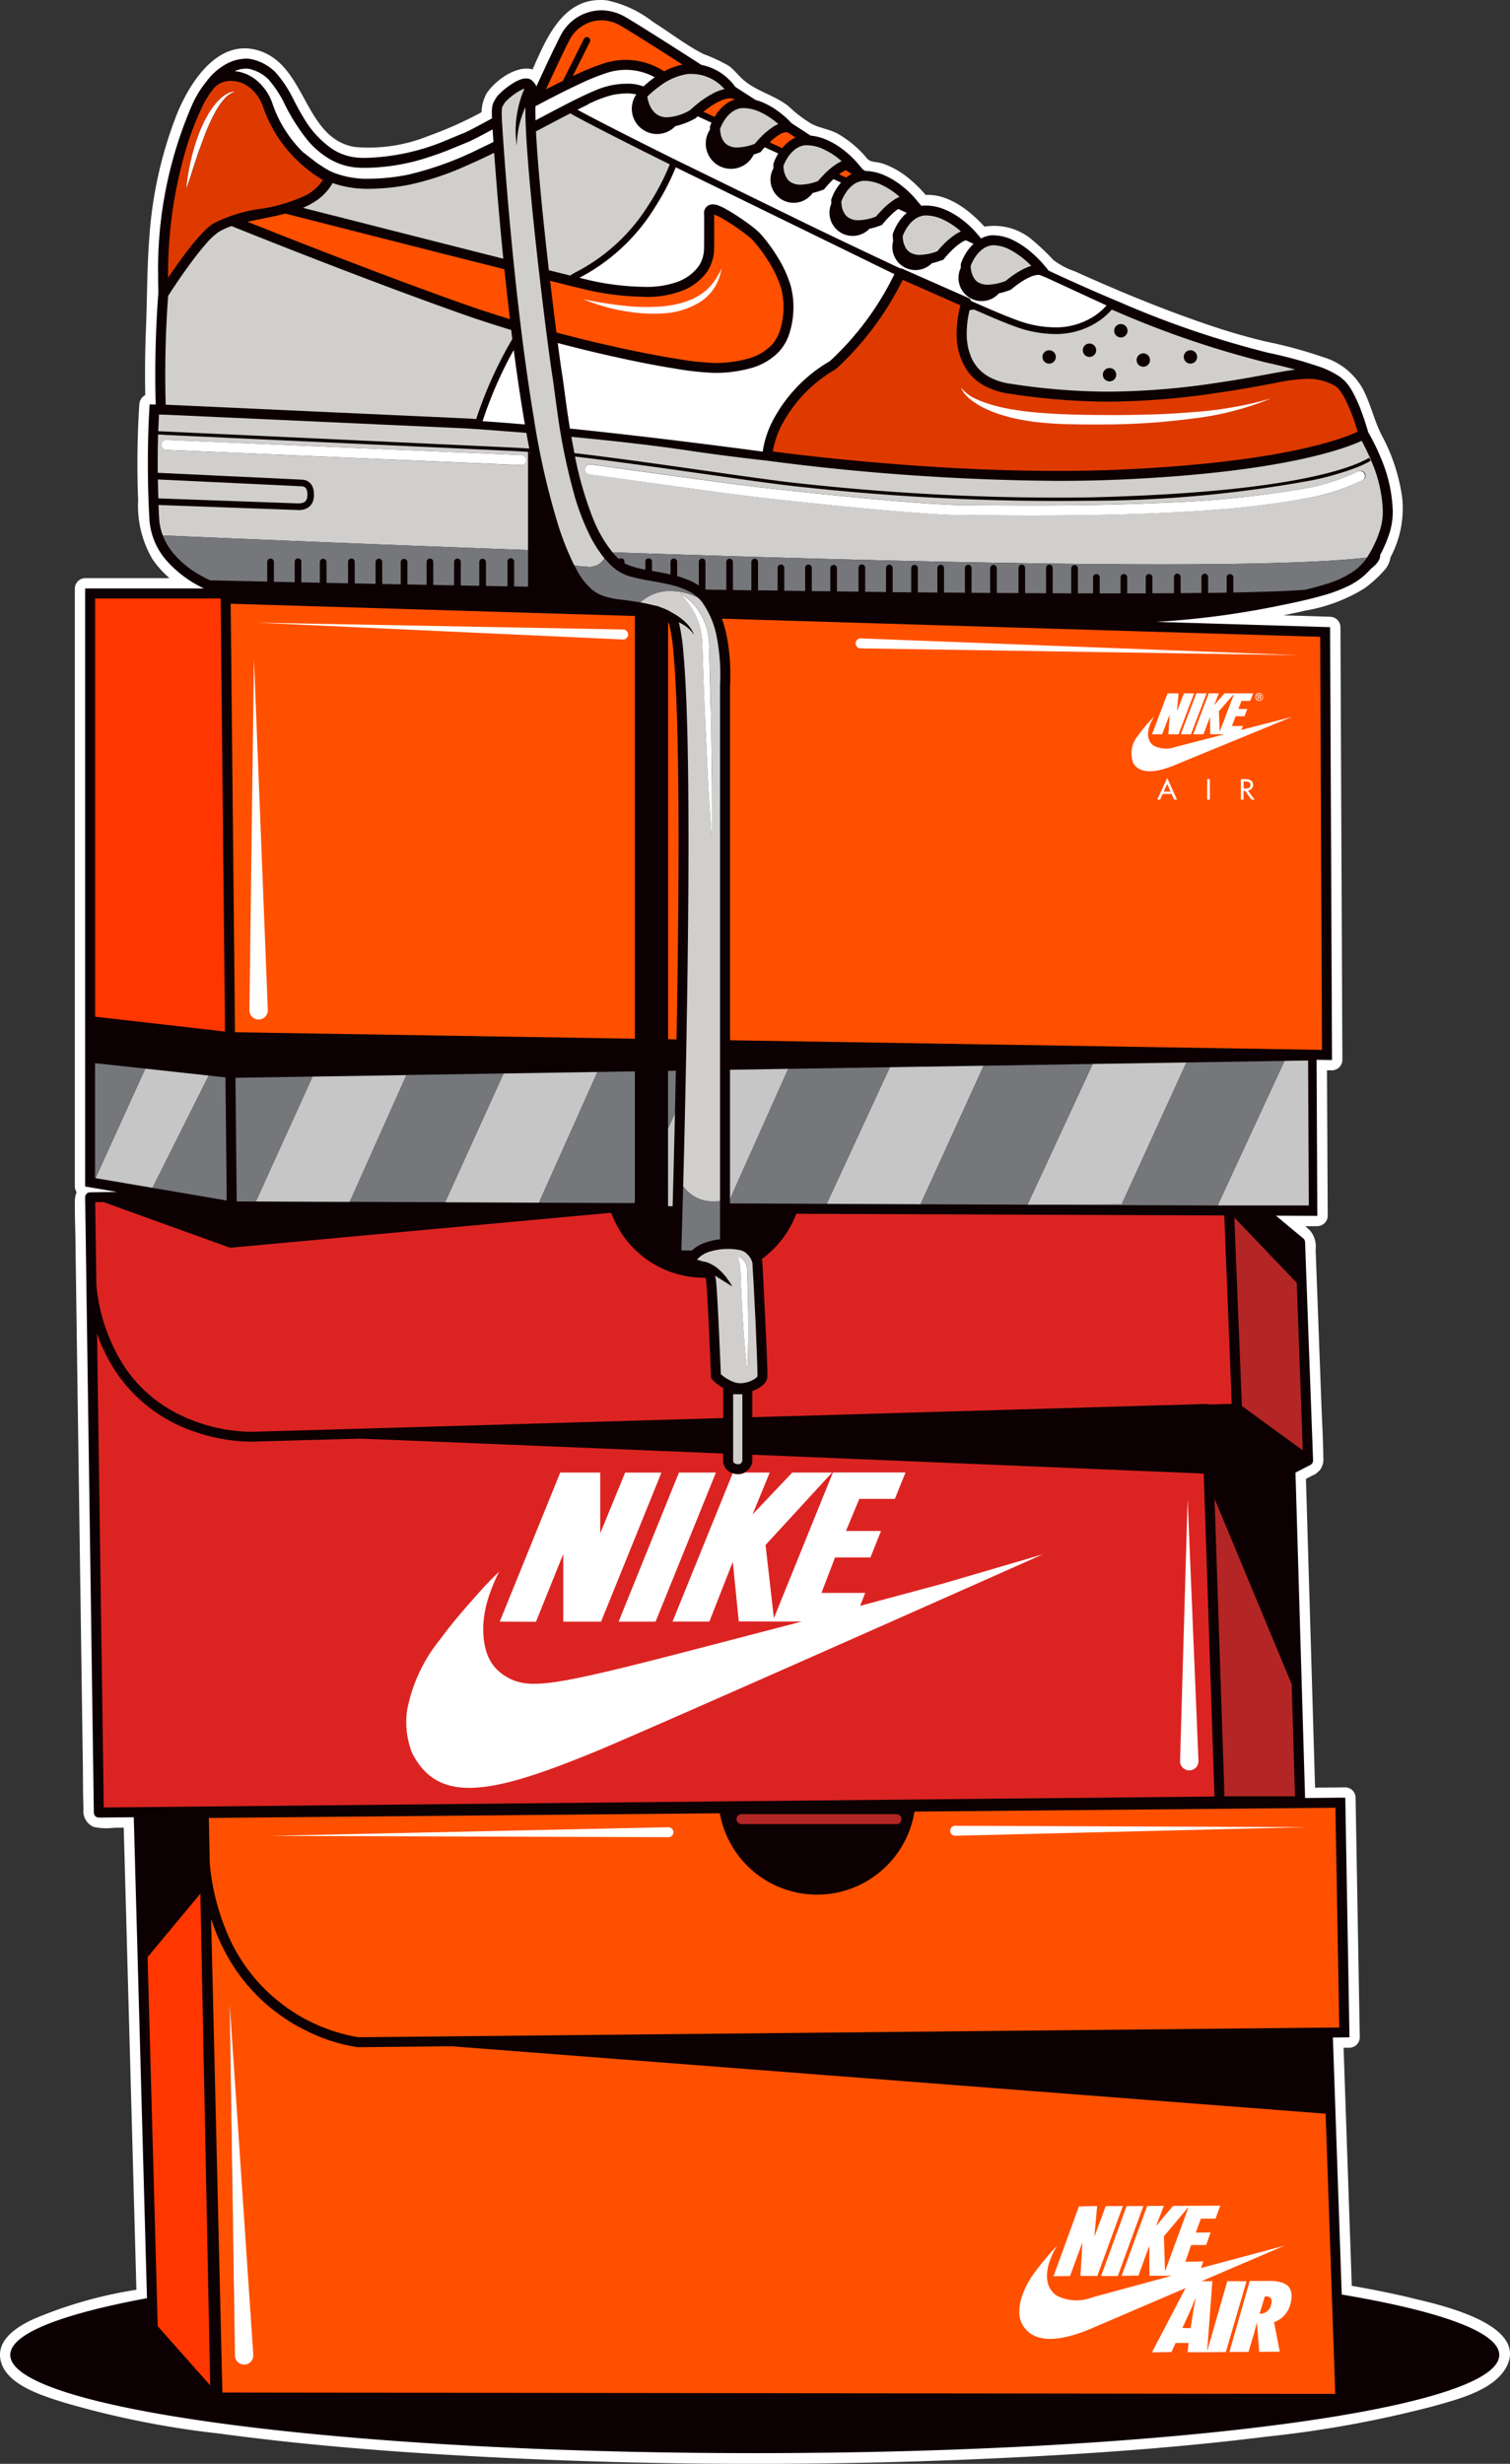 <svg id="그룹_11075" data-name="그룹 11075" xmlns="http://www.w3.org/2000/svg" xmlns:xlink="http://www.w3.org/1999/xlink" width="100.082" height="163.203" viewBox="0 0 100.082 163.203">
  <rect x="0" y="0" width="100.082" height="163.203" fill="#333333" stroke="none"/>
  <defs>
    <clipPath id="clip-path">
      <rect id="사각형_5663" data-name="사각형 5663" width="100.082" height="163.203" fill="none"/>
    </clipPath>
  </defs>
  <g id="그룹_11074" data-name="그룹 11074" clip-path="url(#clip-path)">
    <path id="패스_19396" data-name="패스 19396" d="M87.179,97.641c-.272.234.043,0,0,0" fill="#fff"/>
    <path id="패스_19397" data-name="패스 19397" d="M93.564,152.22c-1.313-.318-2.639-.576-3.969-.809q-.246-7.155-.493-14.311-.025-.729-.05-1.458l.389,0a.7.7,0,0,0,.685-.685l-.243-13.862-.036-2.016a.694.694,0,0,0-.685-.685l-2,.018-.537-18.194q-.033-1.129-.067-2.26l.553-.285a.235.235,0,0,1,.07-.028l.029-.024a1.639,1.639,0,0,0,.309-.29,1.251,1.251,0,0,0,.189-.826c-.017-1.269-.093-2.54-.139-3.809L87.2,82.771a1.647,1.647,0,0,0-.348-1.232c-.107-.11-.22-.215-.336-.319l.793,0A.7.7,0,0,0,88,80.538q-.024-4.823-.048-9.645l.335.006a.7.7,0,0,0,.685-.685q-.021-4.822-.043-9.646-.035-7.739-.068-15.478-.008-1.776-.016-3.551a.7.7,0,0,0-.685-.685l-3.1-.094c.5-.1,1-.207,1.492-.322a10.849,10.849,0,0,0,3.872-1.459A7.832,7.832,0,0,0,91.729,37.8a1.61,1.61,0,0,0,.43-.88,6.863,6.863,0,0,0,.774-3.984,12.2,12.2,0,0,0-1.352-4.1c-.506-.979-.732-2.1-1.268-3.1a4.44,4.44,0,0,0-2.584-2.07,30.273,30.273,0,0,0-3.866-1.05,42.965,42.965,0,0,1-4.258-1.264c-2.843-.982-5.626-2.139-8.365-3.379a5.009,5.009,0,0,1-1.424-.753,16.191,16.191,0,0,0-1.365-1.3,3.9,3.9,0,0,0-3.2-.907c-.988-1.077-2.393-2.18-3.9-2.1a8.521,8.521,0,0,0-1.371-1.3,5.45,5.45,0,0,0-1.432-.763c-.513-.176-.826-.06-1.089-.364a7.171,7.171,0,0,0-1.9-1.61c-.553-.309-1.177-.379-1.734-.652a8.41,8.41,0,0,1-1.536-1.165c-.918-.748-2.14-1-3.022-1.773-.334-.291-.593-.654-.964-.924a10.909,10.909,0,0,0-1.676-.783c-1.161-.59-2.245-1.439-3.35-2.132A7.428,7.428,0,0,0,40.215.022C37.4-.274,36.264,2.4,35.3,4.6c-1.02-.306-2.437.684-3.03,1.56a.71.71,0,0,0-.069.13,2.627,2.627,0,0,0-.283,1.141A24.385,24.385,0,0,1,28.412,9a10.511,10.511,0,0,1-4.906.734c-3.256-.543-3.2-5.113-6.071-6.28C14.629,2.311,12.658,5.3,11.749,7.5A27.221,27.221,0,0,0,9.9,15.72c-.161,2.015-.142,4.049-.226,6.068q-.09,2.188-.047,4.382a.743.743,0,0,0-.393.618,60.375,60.375,0,0,0-.078,6.353,7,7,0,0,0,.941,3.886,6.5,6.5,0,0,0,1.14,1.268H5.644a.7.7,0,0,0-.685.685V78.594a.727.727,0,0,0,.119.376,1.477,1.477,0,0,0-.116.582c-.01.808.023,1.62.035,2.428q.075,5.286.149,10.57l.345,24.364c.013.971.006,1.945.041,2.916a1.138,1.138,0,0,0,.673,1.183,3.961,3.961,0,0,0,1.348.058l.647-.007q.14,5.038.277,10.075L8.948,148.3l.093,3.372a28.569,28.569,0,0,0-6.874,1.966c-.991.467-2.328,1.289-2.151,2.572.239,1.727,2.793,2.472,4.156,2.911a60.136,60.136,0,0,0,10.361,2.076c5.105.692,10.245,1.12,15.386,1.423a345.352,345.352,0,0,0,38.125.116c5.316-.275,10.632-.675,15.915-1.335a74.058,74.058,0,0,0,11.013-2.007c1.562-.443,4.113-1.052,4.908-2.678,1.387-2.838-4.772-4.119-6.316-4.493" fill="#fff"/>
    <path id="패스_19398" data-name="패스 19398" d="M88.93,151.987l-.587-17.023,1.1-.011-.278-15.878-.328,0L86.5,119.1l-.636-21.556.991-.509,0,0h0l.016-.011a.36.36,0,0,0,.054-.04.241.241,0,0,0,.021-.024.367.367,0,0,0,.034-.044.3.3,0,0,0,.015-.031.286.286,0,0,0,.02-.048.246.246,0,0,0,.008-.037.284.284,0,0,0,.006-.031.134.134,0,0,0,0-.02l0-.017L86.5,82.275a.326.326,0,0,0-.119-.242l-1.813-1.506,2.744.011L87.262,70.2l1.023.017-.127-28.675-.319-.009-11.221-.34a56.633,56.633,0,0,0,7.891-1.018c1.269-.253,2.3-.479,3.15-.724a10.164,10.164,0,0,0,1.651-.608,4.645,4.645,0,0,0,1.56-1.178l.006,0c.652-.5.6-.854.6-.854l-.024,0h0a9.645,9.645,0,0,0,.587-1.329,4.761,4.761,0,0,0,.272-1.647,9.688,9.688,0,0,0-.825-3.584,13.585,13.585,0,0,0-.8-1.616c-.049-.174-.238-.836-.518-1.554a8.832,8.832,0,0,0-.576-1.227,3.529,3.529,0,0,0-.357-.509,1.812,1.812,0,0,0-.274-.26,1.874,1.874,0,0,0-.16-.131,5.973,5.973,0,0,0-1.525-.721,28.29,28.29,0,0,0-3.236-.87,63.011,63.011,0,0,1-9.767-3.324c-1.5-.626-2.812-1.211-3.748-1.638-.427-.195-.77-.355-1.023-.474l-.16-.2A7.881,7.881,0,0,0,68.3,16.667a5.66,5.66,0,0,0-1.1-.733,3.084,3.084,0,0,0-1.351-.348c-.069,0-.139,0-.21.01h-.02a1.933,1.933,0,0,0-.593.2l-.363-.425a6.3,6.3,0,0,0-.96-.872,5.14,5.14,0,0,0-1.034-.6,3.3,3.3,0,0,0-1.292-.283c-.081,0-.162,0-.244.011h-.02c-.014,0-.027.007-.041.009l-.478-.56a6.361,6.361,0,0,0-.96-.872,5.188,5.188,0,0,0-1.034-.6,3.322,3.322,0,0,0-1.258-.281l-.153-.1-.429-.5a6.3,6.3,0,0,0-.96-.872,5.188,5.188,0,0,0-1.034-.6,3.407,3.407,0,0,0-1.034-.267l-1.25-.81a6.514,6.514,0,0,0-.882-.785,5.142,5.142,0,0,0-1.034-.6,3.823,3.823,0,0,0-.487-.167l-1.338-.863a3.732,3.732,0,0,0-.541-.6A3.547,3.547,0,0,0,46.492,4.3l-.408-.262c-1.249-.8-2.329-1.487-3.148-2-.41-.257-.754-.471-1.023-.635s-.461-.277-.579-.339A3.185,3.185,0,0,0,39.855.682a3.06,3.06,0,0,0-2.633,1.551c-.139.257-.333.649-.55,1.1-.377.783-.817,1.733-1.121,2.394-.007-.016-.01-.031-.018-.047a1.287,1.287,0,0,0-.251-.326.541.541,0,0,0-.207-.126.638.638,0,0,0-.21-.033,1.036,1.036,0,0,0-.312.053,2.515,2.515,0,0,0-.514.242,5.34,5.34,0,0,0-.712.518c-.1.089-.194.175-.271.256a1.219,1.219,0,0,0-.19.246c-.03.054-.058.1-.09.152a1.106,1.106,0,0,0-.135.328A2.307,2.307,0,0,0,32.6,7.5c0,.1,0,.215.008.344-.321.174-.618.335-.879.474-.24.128-.451.238-.623.324s-.31.15-.391.182c-.263.1-.611.255-1.037.427a14.691,14.691,0,0,1-5.424,1.207c-.134,0-.269,0-.4-.008a3.622,3.622,0,0,1-1.872-.609A6.482,6.482,0,0,1,20.1,7.761c-.231-.377-.423-.742-.584-1.054s-.288-.569-.408-.755a7.744,7.744,0,0,0-.82-1.133,3.192,3.192,0,0,0-1.371-.834,1.977,1.977,0,0,0-.63-.1,2.908,2.908,0,0,0-1.571.527,3.919,3.919,0,0,0-1.011.958,6.846,6.846,0,0,0-.972,1.578,27.307,27.307,0,0,0-2.254,11.324c0,.358.008.723.02,1.091-.165,2.1-.206,4.048-.207,5.469,0,.9.017,1.58.029,1.963l-.092,0-.314-.006L9.9,27.1c0,.005-.1,1.43-.1,3.578,0,1.073.024,2.328.1,3.676a4.592,4.592,0,0,0,1.071,2.7,7.619,7.619,0,0,0,2.549,1.924H5.644V78.594l2.111.359-1.785.024a.326.326,0,0,0-.232.1.33.33,0,0,0-.094.236L6.22,120.07a.333.333,0,0,0,.334.326l2.312-.023.875,31.858C4.034,153.292.68,154.589.68,155.989c0,3.593,22.092,6.506,49.345,6.506s49.345-2.913,49.345-6.506c0-1.509-3.9-2.9-10.44-4" fill="#0d0002"/>
    <path id="패스_19399" data-name="패스 19399" d="M29.937,135.544l-6.2.062-.019,0a11.264,11.264,0,0,1-3.362-1.066,12.034,12.034,0,0,1-5.574-5.508,14.021,14.021,0,0,1-.789-1.93l.747,31.377,73.76.092-.639-18.56ZM16.22,156.614a.609.609,0,0,1-.649-.568l0-.032-.347-23.3" fill="#ff5000"/>
    <path id="패스_19400" data-name="패스 19400" d="M18.686,132.747a11.513,11.513,0,0,0,5.08,2.2l65-.646-.255-14.557-27.9.255a6.543,6.543,0,0,1-6.347,5.5H54.15a6.543,6.543,0,0,1-6.439-5.388l-33.87.309.059,2.967a15.23,15.23,0,0,0,1.424,5.253,11.37,11.37,0,0,0,3.362,4.1" fill="#ff5000"/>
    <path id="패스_19401" data-name="패스 19401" d="M52.291,9.369a2.08,2.08,0,0,1,.44-.256l-.493-.32-.049-.019a.236.236,0,0,0-.091-.016.932.932,0,0,0-.437.158,3.358,3.358,0,0,0-.542.415l-.1.1.827.382a2.593,2.593,0,0,1,.447-.44" fill="#ff5000"/>
    <path id="패스_19402" data-name="패스 19402" d="M38.7,2.578a.22.22,0,1,1,.394.2L37.96,5.045a16.321,16.321,0,0,1,2.164-.878,4.8,4.8,0,0,1,1.353-.2,4.7,4.7,0,0,1,2.239.577c.114.062.215.123.307.183a4.217,4.217,0,0,1,1.216-.448c-1.642-1.05-2.945-1.875-3.67-2.317-.264-.16-.455-.272-.541-.317a2.512,2.512,0,0,0-1.173-.3,2.4,2.4,0,0,0-2.052,1.2c-.193.355-.529,1.05-.868,1.769-.267.566-.536,1.148-.748,1.608.38-.2.757-.387,1.125-.568Z" fill="#ff5000"/>
    <path id="패스_19403" data-name="패스 19403" d="M56.125,11.725a2.062,2.062,0,0,1,.325-.2l-.381-.248a1.426,1.426,0,0,0-.208.1,2.5,2.5,0,0,0-.248.17l.466.215c.016-.013.029-.027.046-.04" fill="#ff5000"/>
    <path id="패스_19404" data-name="패스 19404" d="M48.091,6.905a2.067,2.067,0,0,1,.612-.32l-.145-.045a.618.618,0,0,0-.181-.025,1.655,1.655,0,0,0-.652.175A4.713,4.713,0,0,0,47,7.115c-.138.1-.265.2-.379.286l.746.344a2.86,2.86,0,0,1,.722-.84" fill="#ff5000"/>
    <path id="패스_19405" data-name="패스 19405" d="M20.38,16.259c2.889,1.127,6.661,2.567,10.189,3.821,1.061.377,2.145.731,3.229,1.062-.134-1.125-.257-2.235-.367-3.305-1.439-.363-3.012-.761-4.569-1.156-4.674-1.186-9.163-2.332-9.163-2.332h0l-.78-.2c-.841.22-1.716.36-2.516.541l.447.178c.862.345,2.086.83,3.531,1.393" fill="#ff5000"/>
    <path id="패스_19406" data-name="패스 19406" d="M42.7,19.658a17.92,17.92,0,0,1-3.556-.4c-.194-.042-.634-.148-1.269-.305L36.461,18.6c.14,1.192.278,2.312.4,3.27.007.052.013.1.02.154,3.091.825,5.967,1.425,8,1.747a18.469,18.469,0,0,0,2.48.272l.1,0a8.162,8.162,0,0,0,2.241-.321,3.4,3.4,0,0,0,1.439-.867,2.642,2.642,0,0,0,.584-1.068,4.98,4.98,0,0,0,.206-1.441,4.746,4.746,0,0,0-.164-1.267,7.4,7.4,0,0,0-.91-1.891,9.588,9.588,0,0,0-.957-1.27,3.931,3.931,0,0,0-.326-.29c-.146-.117-.321-.25-.509-.385-.376-.27-.8-.55-1.156-.751a3.424,3.424,0,0,0-.539-.265l-.038-.01v.008s.007.575.007,1.225c0,.326,0,.671-.007.974a2.837,2.837,0,0,1-.44,1.536,3.617,3.617,0,0,1-1.7,1.307,6.6,6.6,0,0,1-2.489.4" fill="#ff5000"/>
    <path id="패스_19407" data-name="패스 19407" d="M44.346,41.335a.261.261,0,0,0-.064-.106l0,0V68.84l.557.009c.077-4.209.135-8.824.135-13.075,0-5.171-.087-9.807-.332-12.489a11.97,11.97,0,0,0-.292-1.95" fill="#ff5000"/>
    <path id="패스_19408" data-name="패스 19408" d="M15.575,68.375l26.5.429v-28L15.29,39.992Z" fill="#ff5000"/>
    <path id="패스_19409" data-name="패스 19409" d="M48.384,68.906l39.236.636L87.5,42.181l-39.649-1.2a8.693,8.693,0,0,1,.328,1.216,13.378,13.378,0,0,1,.228,2.508c0,.425-.019.71-.023.772Z" fill="#ff5000"/>
    <path id="패스_19410" data-name="패스 19410" d="M49.779,97.1a1.014,1.014,0,0,1-1.439.387.848.848,0,0,1-.275-.271.886.886,0,0,1-.134-.465v-.47c-11.581-.481-22.251-.921-23.956-.98l-.219-.006-7.092.2h-.1a11.746,11.746,0,0,1-3.546-.619,10.19,10.19,0,0,1-5.239-3.863,11.137,11.137,0,0,1-1.346-2.685l.444,31.4L80.494,119l-.713-21.391c-1.941-.081-13.9-.582-26.281-1.1l-3.638-.151v.464l0,.026a1,1,0,0,1-.079.249" fill="#db2422"/>
    <path id="패스_19411" data-name="패스 19411" d="M11.542,93.526a11.167,11.167,0,0,0,5.023,1.315h.079l7.1-.2.632-.019,1.784-.052,6.369-.186,15.407-.451V91.939a2.709,2.709,0,0,1-.736-.576l-.07-.086-.005-.111s-.012-.309-.032-.793-.048-1.143-.08-1.842c-.063-1.4-.143-2.963-.2-3.594a1.2,1.2,0,0,0-.064-.3h-.091a6.548,6.548,0,0,1-6.143-4.292h-.135L15.248,82.65,6.859,79.626l-.549.007.078,5.509a12,12,0,0,0,1.935,5.5,9.255,9.255,0,0,0,3.219,2.881" fill="#db2422"/>
    <path id="패스_19412" data-name="패스 19412" d="M79.959,92.994h.02L80,93a.383.383,0,0,1,.069.014l.01,0,.028.013.177,0h0l1.352-.038L81.553,90.8l-.409-10.288L52.778,80.4a6.575,6.575,0,0,1-2.293,3,1.215,1.215,0,0,1,.044.2v.014s.188,3.53.282,5.779c.031.751.052,1.355.052,1.653,0,.041,0,.077,0,.108s0,.058-.006.091a.655.655,0,0,1-.089.254.958.958,0,0,1-.154.2,1.7,1.7,0,0,1-.419.3,2.376,2.376,0,0,1-.333.14v1.738l1.987-.058,28.11-.822" fill="#db2422"/>
    <path id="패스_19413" data-name="패스 19413" d="M89.83,28.092a12.6,12.6,0,0,0-.6-1.507,3.918,3.918,0,0,0-.5-.81.9.9,0,0,0-.244-.213,3.634,3.634,0,0,0-1.8-.474,12.713,12.713,0,0,0-2.19.286c-.944.174-2.149.409-3.777.644a50.268,50.268,0,0,1-7.266.588,43.681,43.681,0,0,1-6.562-.53,4.791,4.791,0,0,1-1.731-.574,3.333,3.333,0,0,1-1.083-1,4.265,4.265,0,0,1-.671-2.432,7.383,7.383,0,0,1,.25-1.846l-3.826-1.688a20.033,20.033,0,0,1-4.4,5.889l-.048.036a9.238,9.238,0,0,0-3.626,3.8,5.958,5.958,0,0,0-.533,1.643l.1.013c.274.037.677.089,1.192.151,1.03.126,2.507.292,4.29.459,3.568.334,8.365.667,13.278.667,1.419,0,2.849-.028,4.26-.091,10.682-.481,14.718-2.069,15.643-2.508-.039-.131-.092-.3-.158-.5" fill="#de3a00"/>
    <path id="패스_19414" data-name="패스 19414" d="M17.456,7.138a2.8,2.8,0,0,0-.944-1.367,2.011,2.011,0,0,0-1.2-.412,1.5,1.5,0,0,0-1.112.45,6.25,6.25,0,0,0-.87,1.425,18.863,18.863,0,0,0-1.015,2.684,29.319,29.319,0,0,0-1.174,8.354c0,.042,0,.086,0,.128.388-.575.92-1.337,1.463-2.024a11.761,11.761,0,0,1,1.026-1.159,3.184,3.184,0,0,1,.548-.435,9.912,9.912,0,0,1,3.079-.948,10.675,10.675,0,0,0,3.019-.9A3.027,3.027,0,0,0,21.4,11.926a8.893,8.893,0,0,1-1.368-.995,8.936,8.936,0,0,1-2.573-3.793m-2.61-.563a4.555,4.555,0,0,0-.521.739,11.476,11.476,0,0,0-.765,1.661c-.109.287-.224.572-.316.866s-.2.582-.3.877c-.2.586-.371,1.182-.591,1.771a13.636,13.636,0,0,1,.3-1.852,12.743,12.743,0,0,1,.544-1.8c.053-.148.117-.292.183-.436s.125-.29.2-.43l.231-.417c.076-.139.173-.268.261-.4a4.672,4.672,0,0,1,.3-.377,3.659,3.659,0,0,1,.346-.336,2.036,2.036,0,0,1,.4-.264.933.933,0,0,1,.463-.1,1.437,1.437,0,0,0-.738.5" fill="#de3a00"/>
    <path id="패스_19415" data-name="패스 19415" d="M85.611,111.556,80.5,99.275l.657,19.711H85.83Z" fill="#b32625"/>
    <path id="패스_19416" data-name="패스 19416" d="M59.4,120.168H49.129a.331.331,0,0,0,0,.661H59.4a.331.331,0,1,0,0-.661" fill="#b32625"/>
    <path id="패스_19417" data-name="패스 19417" d="M14.625,39.641H6.305V67.346l8.608.983Z" fill="#ff3600"/>
    <path id="패스_19418" data-name="패스 19418" d="M9.782,129.637l.671,24.449,3.478,3.921-.651-32.575Z" fill="#ff3600"/>
    <path id="패스_19419" data-name="패스 19419" d="M35.093,29.936l.061.169c-.011-.056-.022-.11-.033-.167l-.028,0" fill="#d0cfcd"/>
    <path id="패스_19420" data-name="패스 19420" d="M10.9,28.8l-.422-.02c-.015.532-.026,1.171-.026,1.9,0,.206,0,.42,0,.638l9.569.455a.837.837,0,0,1,.384.11.771.771,0,0,1,.331.411,1.318,1.318,0,0,1,.071.455c0,.056,0,.115-.007.177a.989.989,0,0,1-.143.453.819.819,0,0,1-.286.272,1.124,1.124,0,0,1-.555.136.928.928,0,0,1-.118-.006l-9.193-.33q.018.427.042.869a3.835,3.835,0,0,0,.242,1.148c1.377.06,12.6.547,24.208.966v-6.5c-.311-.024-.6-.042-.868-.055-5.289-.248-19.709-.911-23.232-1.072m23.973,1.69a.331.331,0,0,1-.344.316L11.018,29.8a.331.331,0,0,1,.028-.661l23.516,1.01a.33.33,0,0,1,.316.344" fill="#d0cfcd"/>
    <path id="패스_19421" data-name="패스 19421" d="M90.911,30.592A13.7,13.7,0,0,0,90.25,29.2c-1.074.5-5.21,2.079-15.875,2.561-1.423.064-2.862.092-4.29.092a155.091,155.091,0,0,1-19.272-1.341h0c-1.777-.2-3.463-.413-5.013-.644-2.416-.36-5.121-.669-7.929-.933.062.352.13.713.2,1.077,1.811.212,3.859.489,5.871.771,3.722.521,7.316,1.06,9.007,1.23a157.122,157.122,0,0,0,17.062.949q1.02,0,2.087-.014c13.172-.3,17.208-1.9,18.323-2.451.161-.08.26-.138.327-.172l.1.2c-.058.03-.165.092-.33.174s-.391.186-.694.3a19.059,19.059,0,0,1-2.89.819,82.331,82.331,0,0,1-14.832,1.352h0q-1.069.015-2.091.014a157.409,157.409,0,0,1-17.085-.95c-1.7-.171-5.293-.71-9.014-1.231-1.985-.278-4.006-.551-5.8-.761a23.4,23.4,0,0,0,1.211,4.15A8.521,8.521,0,0,0,40.6,36.587c12.5.426,26.181.795,36.415.795,6.058,0,10.908-.129,13.588-.452a7.353,7.353,0,0,0,.816-1.678,4.1,4.1,0,0,0,.232-1.419,8.963,8.963,0,0,0-.738-3.241m-.6,1.22a14.307,14.307,0,0,1-4.1,1.256,56.4,56.4,0,0,1-5.739.695c-4.134.317-8.641.377-12.022.377-2.043,0-3.676-.022-4.56-.023-.792,0-1.956-.067-3.293-.168s-2.842-.237-4.3-.38c-2.925-.285-5.675-.594-6.54-.7s-3.535-.468-5.989-.807-4.692-.653-4.692-.653a.33.33,0,0,1,.092-.654l.388.054,1.037.145c.866.121,2.039.284,3.265.453,2.452.339,5.123.7,5.977.805,1.289.153,6.829.772,10.816,1.074,1.328.1,2.486.165,3.244.166.892,0,2.52.023,4.559.023,2.53,0,5.69-.034,8.844-.184a69.4,69.4,0,0,0,8.8-.877,13.758,13.758,0,0,0,3.9-1.185.331.331,0,1,1,.32.579" fill="#d0cfcd"/>
    <path id="패스_19422" data-name="패스 19422" d="M19.751,33.342h.016l.057,0a.766.766,0,0,0,.251-.039.4.4,0,0,0,.218-.164.57.57,0,0,0,.076-.254c0-.05.006-.1.006-.14a.881.881,0,0,0-.045-.3.368.368,0,0,0-.09-.144.358.358,0,0,0-.232-.088l-9.477-.45-.065,0c.006.4.016.818.031,1.25l9.234.331Z" fill="#d0cfcd"/>
    <path id="패스_19423" data-name="패스 19423" d="M32.338,28.478,31.1,28.39l-.082-.006-19.951-.91-.529-.012c-.009.161-.02.379-.031.652-.005.136-.01.288-.016.449,2.553.117,18.115.831,23.658,1.092.263.012.551.031.857.053v-.016l.006.017.067.005q-.1-.512-.19-1.039-1.272-.1-2.549-.2" fill="#d0cfcd"/>
    <path id="패스_19424" data-name="패스 19424" d="M65.494,24.931a4.139,4.139,0,0,0,1.495.49,42.835,42.835,0,0,0,6.465.523,49.572,49.572,0,0,0,7.172-.581c1.612-.232,2.8-.464,3.751-.639.564-.1,1.042-.189,1.475-.241-.546-.15-1.19-.31-1.953-.476a63.646,63.646,0,0,1-9.88-3.36l-.334-.14a4.319,4.319,0,0,1-.77.7,5.069,5.069,0,0,1-3,.919,7.821,7.821,0,0,1-2.6-.484c-.6-.211-1.547-.607-2.751-1.138l-.3.038c-.012.053-.026.109-.039.17a6.6,6.6,0,0,0-.152,1.362,4,4,0,0,0,.292,1.578,2.662,2.662,0,0,0,1.134,1.28M78.9,23.2a.443.443,0,1,1-.442.443A.443.443,0,0,1,78.9,23.2m-3.123.206a.443.443,0,1,1-.443.443.444.444,0,0,1,.443-.443m-1.487-1.94a.443.443,0,1,1-.443.443.442.442,0,0,1,.443-.443m-.751,2.911a.443.443,0,1,1-.443.443.443.443,0,0,1,.443-.443m-1.328-1.62a.443.443,0,1,1-.443.443.442.442,0,0,1,.443-.443m-2.674.443a.443.443,0,1,1-.443.443.443.443,0,0,1,.443-.443" fill="#d0cfcd"/>
    <path id="패스_19425" data-name="패스 19425" d="M31.052,27.723h0l.509.037a27.146,27.146,0,0,1,2.394-5.3c-.025-.2-.051-.4-.075-.6C32.7,21.5,31.51,21.116,30.347,20.7c-6.594-2.343-14.017-5.328-15-5.724a4.419,4.419,0,0,0-.829.372,4.465,4.465,0,0,0-.894.836c-.348.4-.722.878-1.069,1.352-.684.935-1.271,1.844-1.41,2.062-.152,2.007-.191,3.867-.191,5.233,0,.914.017,1.606.029,1.976Z" fill="#d0cfcd"/>
    <path id="패스_19426" data-name="패스 19426" d="M36.379,17.9l1.408.351c.176-.109.354-.213.537-.305a12.32,12.32,0,0,0,4.616-4.3,15.564,15.564,0,0,0,1.452-2.756l-.868-.433c-2.606-1.3-4.645-2.344-5.577-2.863L37.8,7.509q-.562.288-1.181.616L35.524,8.7c.075,1.47.241,3.4.444,5.411.128,1.259.269,2.55.411,3.784" fill="#d0cfcd"/>
    <path id="패스_19427" data-name="패스 19427" d="M22.079,14.274c1.358.346,3.215.819,5.21,1.325s4.151,1.054,6.07,1.538c-.213-2.126-.379-4.068-.5-5.615-.041-.515-.076-.984-.106-1.4-.617.3-1.237.592-1.85.858a18.6,18.6,0,0,1-3.7,1.239,14.236,14.236,0,0,1-2.709.289,7.093,7.093,0,0,1-2.4-.365l-.049-.019a3.49,3.49,0,0,1-.985,1.1,4.888,4.888,0,0,1-.983.541l.383.1,1.618.412" fill="#d0cfcd"/>
    <path id="패스_19428" data-name="패스 19428" d="M38.078,32.82a39.829,39.829,0,0,1-1.137-5.526c-.153-1.063-.256-1.935-.336-2.421-.109-.667-.385-2.727-.69-5.266s-.637-5.547-.854-8.1c-.145-1.7-.239-3.191-.239-4.214,0-.069,0-.135,0-.2a6.818,6.818,0,0,0-.249.642,6.334,6.334,0,0,0-.233.938,6.424,6.424,0,0,0-.091.973,6.481,6.481,0,0,1-.073-.987,6.578,6.578,0,0,1,.075-1,6.936,6.936,0,0,1,.218-.989,6.14,6.14,0,0,1,.293-.8.869.869,0,0,0-.149.057,2.953,2.953,0,0,0-.407.233,4.3,4.3,0,0,0-.7.58.58.58,0,0,0-.064.08c-.063.114-.11.182-.13.223a.468.468,0,0,0-.045.167,2.44,2.44,0,0,0-.013.286c0,.109,0,.242.011.408.017.355.191,3.187.538,6.977s.866,8.55,1.574,12.771a49.829,49.829,0,0,0,1.663,7.267,19.357,19.357,0,0,0,1.018,2.525,4.674,4.674,0,0,0,.85.092,1.153,1.153,0,0,0,1.157-.551v0a8.015,8.015,0,0,1-.964-1.5,16.11,16.11,0,0,1-1.029-2.668" fill="#d0cfcd"/>
    <path id="패스_19429" data-name="패스 19429" d="M47.723,79.57V45.426l0-.037c0-.033,0-.082.008-.146.005-.127.011-.312.011-.54a12.774,12.774,0,0,0-.215-2.38,5.771,5.771,0,0,0-1.012-2.462,2.237,2.237,0,0,0-.264-.277,4.072,4.072,0,0,0-1.81-.435,2.794,2.794,0,0,0-2,.757h0c.122.021.242.043.358.066.223.045.433.1.631.148h.035a.323.323,0,0,1,.07.015c.1.03.182.064.27.1.121.041.237.085.344.133a2.461,2.461,0,0,1,.346.186,5.178,5.178,0,0,1,.485.295,3.476,3.476,0,0,1,.6.521,2.317,2.317,0,0,1,.42.657l0,.006-.005,0a2.472,2.472,0,0,0-1-.809,13.245,13.245,0,0,1,.3,2c.083.911.147,2.032.2,3.316.1,2.566.138,5.78.138,9.233,0,8.039-.209,17.374-.352,22.805a2.4,2.4,0,0,0,2.123,1c.119,0,.228-.006.321-.014m-.535-24.308h-.039c-.053-.686-.094-1.373-.135-2.06s-.085-1.373-.115-2.061c-.064-1.374-.144-2.747-.193-4.122s-.1-2.749-.147-4.124a5.9,5.9,0,0,0-.086-.99,4.465,4.465,0,0,0-.278-.942,4.918,4.918,0,0,0-1.136-1.653,3.571,3.571,0,0,1,1.458,1.5,4.111,4.111,0,0,1,.372,1.01A5.042,5.042,0,0,1,47,42.881c.041,1.375.085,2.75.113,4.126s.044,2.751.067,4.127c.013.687.015,1.375.015,2.063s0,1.376-.005,2.065" fill="#d0cfcd"/>
    <path id="패스_19430" data-name="패스 19430" d="M49.923,84.649c-.029-.55-.048-.92-.052-.984h0l-.009-.042a1.013,1.013,0,0,0-.063-.174,1.373,1.373,0,0,0-.459-.527,1.105,1.105,0,0,0-.38-.131,3.655,3.655,0,0,0-.7-.063,4.137,4.137,0,0,0-1.121.15,1.932,1.932,0,0,0-.853.463.991.991,0,0,0-.09.106,1.82,1.82,0,0,1,.243.063c.033.011.066.024.1.038l.054.007a1.773,1.773,0,0,1,.387.109,2.331,2.331,0,0,1,.648.407,3.745,3.745,0,0,1,.509.538c.071.1.144.2.212.3l.191.308L47.388,84.5a1.957,1.957,0,0,1,.075.379c.063.666.142,2.223.206,3.626.052,1.137.093,2.166.107,2.515a1.88,1.88,0,0,0,.166.142,2.6,2.6,0,0,0,.774.408,1.129,1.129,0,0,0,.354.053,1.811,1.811,0,0,0,.6-.11,1.464,1.464,0,0,0,.445-.246.367.367,0,0,0,.09-.1v-.024c0-.021,0-.051,0-.088,0-.41-.047-1.565-.1-2.831s-.129-2.659-.176-3.568m-.371,5.96h-.04c-.145-1.246-.23-2.492-.307-3.738-.031-.623-.069-1.246-.089-1.87l-.037-.935a5.494,5.494,0,0,0-.182-.846.919.919,0,0,1,.621.809l.03.939c.024.626.03,1.253.044,1.88.012,1.253.016,2.507-.04,3.76" fill="#d0cfcd"/>
    <path id="패스_19431" data-name="패스 19431" d="M48.592,96.749v.007a.258.258,0,0,0,.016.078.181.181,0,0,0,.08.094.461.461,0,0,0,.184.058.556.556,0,0,0,.067,0,.252.252,0,0,0,.124-.026.216.216,0,0,0,.07-.059.417.417,0,0,0,.069-.14V92.352h-.61Z" fill="#d0cfcd"/>
    <path id="패스_19432" data-name="패스 19432" d="M60.061,16.471a.9.9,0,0,0,.264.254,1.212,1.212,0,0,0,.651.159,3.5,3.5,0,0,0,1.146-.24c.069-.082.19-.222.346-.384a4.941,4.941,0,0,1,.935-.783,2.564,2.564,0,0,1,.286-.146l-.021-.018a4.926,4.926,0,0,0-1.255-.811,2.648,2.648,0,0,0-1.033-.23c-.058,0-.116,0-.174.008a1.347,1.347,0,0,0-.6.261,2.012,2.012,0,0,0-.442.467,2.874,2.874,0,0,0-.334.633,1.769,1.769,0,0,0,.038.347,1.338,1.338,0,0,0,.2.483" fill="#d0cfcd"/>
    <path id="패스_19433" data-name="패스 19433" d="M64.568,18.445a.879.879,0,0,0,.264.254,1.212,1.212,0,0,0,.651.159,3.529,3.529,0,0,0,1.175-.25c.07-.058.206-.169.386-.3a5.313,5.313,0,0,1,.981-.577,2.836,2.836,0,0,1,.331-.118c-.028-.029-.057-.058-.088-.088a5.656,5.656,0,0,0-1.358-1,2.408,2.408,0,0,0-1.058-.279c-.046,0-.092,0-.139.006a1.347,1.347,0,0,0-.6.261,2.053,2.053,0,0,0-.442.467,2.874,2.874,0,0,0-.334.633,1.761,1.761,0,0,0,.038.347,1.338,1.338,0,0,0,.2.483" fill="#d0cfcd"/>
    <path id="패스_19434" data-name="패스 19434" d="M55.795,13.693a1.338,1.338,0,0,0,.2.483.879.879,0,0,0,.264.254,1.212,1.212,0,0,0,.651.159,3.5,3.5,0,0,0,1.146-.24c.069-.082.19-.222.346-.384a4.942,4.942,0,0,1,.935-.783,2.4,2.4,0,0,1,.286-.145.19.19,0,0,0-.021-.019,4.935,4.935,0,0,0-1.255-.811,2.648,2.648,0,0,0-1.033-.23c-.058,0-.116,0-.174.008a1.347,1.347,0,0,0-.6.261,2.053,2.053,0,0,0-.442.467,2.874,2.874,0,0,0-.334.633,1.762,1.762,0,0,0,.038.347" fill="#d0cfcd"/>
    <path id="패스_19435" data-name="패스 19435" d="M52.158,11.82a.879.879,0,0,0,.264.254,1.212,1.212,0,0,0,.651.159,3.5,3.5,0,0,0,1.146-.24c.069-.082.19-.222.346-.384a4.942,4.942,0,0,1,.935-.783,2.4,2.4,0,0,1,.286-.145.19.19,0,0,0-.021-.019,4.908,4.908,0,0,0-1.255-.811,2.648,2.648,0,0,0-1.033-.23c-.058,0-.116,0-.174.008a1.347,1.347,0,0,0-.6.261,2.053,2.053,0,0,0-.442.467,2.874,2.874,0,0,0-.334.633,1.762,1.762,0,0,0,.038.347,1.338,1.338,0,0,0,.2.483" fill="#d0cfcd"/>
    <path id="패스_19436" data-name="패스 19436" d="M47.761,8.872a1.338,1.338,0,0,0,.2.483.879.879,0,0,0,.264.254,1.194,1.194,0,0,0,.651.159,3.469,3.469,0,0,0,1.146-.24c.069-.082.19-.222.346-.384a4.941,4.941,0,0,1,.935-.783,2.4,2.4,0,0,1,.286-.145L51.565,8.2a4.935,4.935,0,0,0-1.255-.811,2.648,2.648,0,0,0-1.033-.23c-.058,0-.116,0-.173.008a1.357,1.357,0,0,0-.6.261,2.074,2.074,0,0,0-.442.467,2.874,2.874,0,0,0-.334.633,1.762,1.762,0,0,0,.038.347" fill="#d0cfcd"/>
    <path id="패스_19437" data-name="패스 19437" d="M43.5,7.551a1.148,1.148,0,0,0,.713.219A3.335,3.335,0,0,0,45.731,7.3c.074-.068.252-.231.493-.424a6.229,6.229,0,0,1,1.2-.771,2.777,2.777,0,0,1,.6-.2,3.119,3.119,0,0,0-.257-.259,2.89,2.89,0,0,0-1.985-.747c-.077,0-.158,0-.24.008a4.118,4.118,0,0,0-1.849.823A6.63,6.63,0,0,0,42.9,6.4a2.4,2.4,0,0,0,.086.359,1.578,1.578,0,0,0,.515.8" fill="#d0cfcd"/>
    <path id="패스_19438" data-name="패스 19438" d="M10.793,35.467a4.129,4.129,0,0,0,.636,1.111,6.39,6.39,0,0,0,1.8,1.5c.233.135.466.257.694.366l3.788.081V37.206a.221.221,0,0,1,.441,0v1.332l1.382.028v-1.36a.22.22,0,1,1,.44,0v1.369L21.2,38.6V37.218a.221.221,0,0,1,.441,0v1.391l1.429.029V37.212a.22.22,0,1,1,.44,0v1.435l1.382.027V37.212a.221.221,0,0,1,.441,0v1.471l1.228.023V37.224a.221.221,0,0,1,.441,0v1.491l1.274.024V37.206a.221.221,0,0,1,.441,0v1.541l1.381.026V37.206a.221.221,0,0,1,.441,0v1.576l1.228.022V37.218a.221.221,0,0,1,.441,0v1.594l1.429.026V37.213a.221.221,0,1,1,.441,0v1.633l.921.016V36.433c-11.612-.419-22.831-.906-24.208-.966h0" fill="#75777b"/>
    <path id="패스_19439" data-name="패스 19439" d="M90.6,36.93c-2.68.323-7.53.452-13.588.452-10.234,0-23.918-.369-36.415-.795h0a4.45,4.45,0,0,0,.43.445l0,0a.221.221,0,0,1,.362.169v.107a2.543,2.543,0,0,0,.384.171,6.846,6.846,0,0,0,1,.256v-.534a.22.22,0,0,1,.44,0v.616c.4.07.813.14,1.229.235v-.836a.22.22,0,1,1,.441,0v.947a6.433,6.433,0,0,1,.633.211,4.192,4.192,0,0,1,.8.41V37.213a.22.22,0,1,1,.44,0v1.842l1.382.02V37.213a.221.221,0,0,1,.441,0v1.869L49.8,39.1V37.228a.22.22,0,1,1,.441,0V39.1l1.3.018V37.615a.22.22,0,0,1,.44,0v1.514l1.382.018V37.615a.22.22,0,0,1,.441,0v1.538l1.228.015V37.626a.221.221,0,0,1,.441,0v1.548l1.429.017v-1.57a.221.221,0,1,1,.441,0V39.2l1.381.015v-1.59a.22.22,0,1,1,.441,0v1.6l1.229.013v-1.6a.22.22,0,0,1,.44,0v1.6l1.295.013V37.615a.221.221,0,0,1,.441,0V39.25l1.384.012,0-.026V37.615a.221.221,0,0,1,.441,0v1.621l0,.03,1.232.009,0-.027V37.626a.221.221,0,0,1,.441,0v1.622l0,.03,1.436.01a.232.232,0,0,1,0-.046V37.621a.22.22,0,1,1,.441,0v1.621a.252.252,0,0,1,0,.048l1.394.007a.2.2,0,0,1-.007-.055V37.621a.22.22,0,1,1,.44,0v1.621a.212.212,0,0,1-.007.057l1.242.005a.21.21,0,0,1-.006-.051V37.632a.221.221,0,0,1,.441,0v1.621a.224.224,0,0,1-.007.052l1.013,0V38.231a.221.221,0,0,1,.441,0v1.077h1.381V38.231a.221.221,0,0,1,.441,0v1.077c.416,0,.827,0,1.229,0V38.242a.22.22,0,1,1,.44,0V39.3l1.429-.007v-1.06a.221.221,0,1,1,.441,0v1.057l1.382-.013V38.237a.221.221,0,1,1,.441,0v1.039q.636-.008,1.228-.017V38.247a.22.22,0,0,1,.441,0v1c2.111-.039,3.748-.1,4.766-.183.477-.114.9-.228,1.282-.346a6.519,6.519,0,0,0,1.986-.92,3.681,3.681,0,0,0,.821-.845l.02-.028h0" fill="#75777b"/>
    <path id="패스_19440" data-name="패스 19440" d="M46.266,39.589a2.884,2.884,0,0,0-.63-.433,5.321,5.321,0,0,0-1.159-.412c-.835-.208-1.749-.3-2.54-.517a2.925,2.925,0,0,1-1.363-.711,5.153,5.153,0,0,1-.5-.527,1.153,1.153,0,0,1-1.157.551,4.6,4.6,0,0,1-.851-.093c.041.082.083.16.124.236a4.488,4.488,0,0,0,1.045,1.365,2.5,2.5,0,0,0,.714.411,5,5,0,0,0,1.16.252c.464.058.916.121,1.337.195a2.8,2.8,0,0,1,2-.757,4.072,4.072,0,0,1,1.81.435l.011.005" fill="#75777b"/>
    <path id="패스_19441" data-name="패스 19441" d="M45.279,78.579c-.055,2.092-.1,3.6-.119,4.241l.693.017a2.333,2.333,0,0,1,.683-.445,4.059,4.059,0,0,1,1.187-.3V79.571c-.093.007-.2.013-.322.013a2.4,2.4,0,0,1-2.122-1" fill="#75777b"/>
    <path id="패스_19442" data-name="패스 19442" d="M16.957,79.588l6.223.026,3.76-8.4-6.226.1Z" fill="#c5c6c5"/>
    <path id="패스_19443" data-name="패스 19443" d="M35.723,79.666,39.6,71.007l-6.224.1L29.5,79.639" fill="#c5c6c5"/>
    <path id="패스_19444" data-name="패스 19444" d="M44.278,79.9h.305c.042-1.549.094-3.57.147-5.879l.006-.28-.458,1.008Z" fill="#c5c6c5"/>
    <path id="패스_19445" data-name="패스 19445" d="M48.384,79.431,52.245,70.8l-3.861.062Z" fill="#c5c6c5"/>
    <path id="패스_19446" data-name="패스 19446" d="M54.79,79.743l6.223.026L65.2,70.593l-6.22.1Z" fill="#c5c6c5"/>
    <path id="패스_19447" data-name="패스 19447" d="M68.1,79.8l0,0h.412l5.834-.024,4.294-9.4-6.217.1Z" fill="#c5c6c5"/>
    <path id="패스_19448" data-name="패스 19448" d="M86.7,70.246l-1.563.025L80.7,79.85h6.048Z" fill="#c5c6c5"/>
    <path id="패스_19449" data-name="패스 19449" d="M6.328,78.04h0L9.04,78.5l1.067.182,3.73-7.437-4.211-.459Z" fill="#c5c6c5"/>
    <path id="패스_19450" data-name="패스 19450" d="M44.278,74.75l.458-1.009q.03-1.353.06-2.819l-.518.009Z" fill="#75777b"/>
    <path id="패스_19451" data-name="패스 19451" d="M72.423,70.477l-7.219.117-4.192,9.175,7.09.029Z" fill="#75777b"/>
    <path id="패스_19452" data-name="패스 19452" d="M52.245,70.8l-3.861,8.629v.285l6.406.027,4.194-9.05Z" fill="#75777b"/>
    <path id="패스_19453" data-name="패스 19453" d="M15.606,71.394l.082,8.188,1.27.006,3.757-8.276Z" fill="#75777b"/>
    <path id="패스_19454" data-name="패스 19454" d="M33.375,71.107l-6.435.1-3.759,8.4,6.32.026Z" fill="#75777b"/>
    <path id="패스_19455" data-name="패스 19455" d="M78.641,70.377l-4.294,9.4-5.834.024,12.183.05,4.44-9.578Z" fill="#75777b"/>
    <path id="패스_19456" data-name="패스 19456" d="M35.723,79.666l-2.984-.013,9.3.038.039-.086V70.967l-2.476.04Z" fill="#75777b"/>
    <path id="패스_19457" data-name="패스 19457" d="M6.3,70.425v7.611l.023,0,3.3-7.253Z" fill="#75777b"/>
    <path id="패스_19458" data-name="패스 19458" d="M14.944,71.367l-1.107-.121-3.73,7.437,4.919.837Z" fill="#75777b"/>
    <path id="패스_19459" data-name="패스 19459" d="M70.92,150.765l.818-2.226-.125,2.215,1.117.005,1.694-4.634-1.137.005-.753,2.031.183-2.034-1.207.024-1.683,4.626Z" fill="#fff"/>
    <path id="패스_19460" data-name="패스 19460" d="M74.088,150.765l1.693-4.638-1.11,0-1.692,4.635Z" fill="#fff"/>
    <path id="패스_19461" data-name="패스 19461" d="M81.347,151.1l-1.338,4.643.347-4.638-.718,0,5.481-2.349-5.513,1.475.145-.438-1.187.025.387-1.11.993,0,.291-.829-.979.005.338-.923.972,0,.312-.86-3.129.015-1.129,1.341.521-1.346-1.108.014-1.695,4.624,1.118-.016.716-1.978.012,1.989,1.481,0-5.224,1.42a2.91,2.91,0,0,1-2.421-.112c-1.254-.911-.3-2.754.043-3.3a17.913,17.913,0,0,0-1.7,2.075c-.746,1.169-1.069,2.421-.552,3.23.918,1.451,3.1.774,4.479.2l6.287-2.695-2.229,4.26,1.3-.026.271-.6.86,0-.065.613L80,155.809v0l1.247-.01,1.373-4.689Zm-4.129-.647-.075-2.323,1.548-1.845.08-.078Zm1.869,2.655-.168,1.106-.552-.008.494-1.082c.142-.295.246-.6.372-.889l.015,0c-.05.3-.122.574-.161.877" fill="#fff"/>
    <path id="패스_19462" data-name="패스 19462" d="M84.061,151.09H82.833l-1.347,4.7,1.266,0,.373-1.253c.059-.23.118-.457.18-.7l.156,1.948,1.362-.009-.38-1.958a1.689,1.689,0,0,0,1.074-1.164c.343-1.255-.348-1.568-1.456-1.571m.183,1.58a.739.739,0,0,1-.675.6l-.084.008.346-1.154c.34-.038.544.131.413.551" fill="#fff"/>
    <path id="패스_19463" data-name="패스 19463" d="M37.332,102.931v4.487h2.507l4-9.873-2.406,0-1.651,4.025V97.542l-2.65,0-4.009,9.874,2.4.011s1.426-3.536,1.813-4.5" fill="#fff"/>
    <path id="패스_19464" data-name="패스 19464" d="M43.451,107.418l4-9.876H45l-4,9.878Z" fill="#fff"/>
    <path id="패스_19465" data-name="패스 19465" d="M62.582,104.873l-5.574,1.5.337-.86-2.9,0,.9-2.347,2.347,0,.7-1.755-2.322,0,.884-2.126,2.357,0,.707-1.75H55.205l-3.912,9.653-.554-4.848,4.412-4.8H52.513l-2.635,2.773,1.139-2.772-1.631,0a.918.918,0,0,1-.448.112,1.169,1.169,0,0,1-.154-.01,1.325,1.325,0,0,1-.223-.051l-3.986,9.82,2.441,0,1.555-3.957c0,.014.028.294.392,3.944l2.24.011h1.94l-3.7.964c-4.17,1.088-7.182,1.873-9.133,2.327-4.451,1.042-5.684,1.085-6.939.244-.976-.653-1.41-1.766-1.332-3.4a7.4,7.4,0,0,1,.412-1.949,10.347,10.347,0,0,1,.486-1.19c.054-.115.151-.3.151-.3s-.437.408-.809.807c-.22.237-.306.316-.908,1-.661.75-1.4,1.589-2.168,2.638a10.584,10.584,0,0,0-2.212,4.687,5.582,5.582,0,0,0,.322,2.878c1.753,3.453,5.327,2.716,12.188-.108,3.819-1.574,29.626-13.054,29.626-13.054Z" fill="#fff"/>
    <path id="패스_19466" data-name="패스 19466" d="M77.356,51.552l-.659,1.42h.193l.17-.382h.593l.167.382h.194l-.65-1.439Zm-.224.882c.01-.022.213-.473.229-.507.015.034.213.485.222.507Z" fill="#fff"/>
    <path id="패스_19467" data-name="패스 19467" d="M83.052,51.991c0-.256-.173-.38-.528-.38h-.278v1.361h.175v-.589h.1l.42.585.2,0h.018l-.454-.606a.366.366,0,0,0,.35-.375m-.526.242h-.105v-.466h.1c.185,0,.351.018.351.235s-.176.231-.349.231" fill="#fff"/>
    <path id="패스_19468" data-name="패스 19468" d="M80.012,52.972h.176V51.611h-.176Z" fill="#fff"/>
    <path id="패스_19469" data-name="패스 19469" d="M83.479,46.424a.259.259,0,1,0-.276-.259.264.264,0,0,0,.276.259m0-.473a.215.215,0,1,1-.221.214.214.214,0,0,1,.221-.214" fill="#fff"/>
    <path id="패스_19470" data-name="패스 19470" d="M83.422,46.186h.055l.082.129h.053l-.089-.131c.046-.006.082-.028.082-.082s-.037-.084-.111-.084h-.119v.3h.047Zm0-.13h.065c.033,0,.068.007.068.044s-.036.048-.076.048h-.057Z" fill="#fff"/>
    <path id="패스_19471" data-name="패스 19471" d="M77.844,50.688l7.778-3.2-3.346.862.1-.258-.725,0,.247-.648h.59l.179-.479H82.08l.2-.54h.587l.193-.5h-1.9l-.687.789.316-.789h-.676L79.09,48.64h.675l.437-1.159.008,1.159h.947l-3.219.83a1.838,1.838,0,0,1-1.463-.07c-.764-.54-.185-1.62.026-1.942a9.584,9.584,0,0,0-1.036,1.222,1.834,1.834,0,0,0-.342,1.893c.553.855,1.878.464,2.721.115m2.995-2.217-.051-1.358.949-1.088.048-.04Z" fill="#fff"/>
    <path id="패스_19472" data-name="패스 19472" d="M78.936,48.64l1.035-2.713h-.677L78.259,48.64Z" fill="#fff"/>
    <path id="패스_19473" data-name="패스 19473" d="M77.023,48.64l.5-1.3-.082,1.3h.669l1.036-2.713h-.679l-.459,1.191.107-1.191h-.73l-1.03,2.713Z" fill="#fff"/>
    <path id="패스_19474" data-name="패스 19474" d="M38.963,6.93c-.217.1-.451.218-.692.34l.008,0c.413.228,1.011.543,1.754.926,1.235.636,2.874,1.461,4.74,2.387l9.062,4.426c2.012.967,4,1.912,5.824,2.765a.347.347,0,0,1,.142.026l4.389,1.936a.324.324,0,0,1,.175.2c1.378.612,2.458,1.066,3.092,1.289a7.36,7.36,0,0,0,2.453.46,4.641,4.641,0,0,0,2.721-.818,3.915,3.915,0,0,0,.709-.635L69.372,18.4l-.412-.166a.426.426,0,0,0-.153-.024,1.344,1.344,0,0,0-.5.125,3.81,3.81,0,0,0-.577.312,6.529,6.529,0,0,0-.684.505l0,0L67,19.189l-.056.022a5.393,5.393,0,0,1-.739.221,1.533,1.533,0,0,1-2.525-1.685c0-.058,0-.106,0-.142s0-.061,0-.067l0-.041.013-.041a3.209,3.209,0,0,1,.234-.526,3.111,3.111,0,0,1,.6-.778l-.515-.237a1.323,1.323,0,0,0-.242.117,3.416,3.416,0,0,0-.542.415,6.5,6.5,0,0,0-.644.683l0,0-.057.072-.086.032a5.353,5.353,0,0,1-.674.2,1.532,1.532,0,0,1-2.569-1.476,2.575,2.575,0,0,1-.026-.333c0-.038,0-.062,0-.068l0-.041.013-.041a3.316,3.316,0,0,1,.234-.526,3.057,3.057,0,0,1,.68-.849l-.565-.261a3.974,3.974,0,0,0-.377.306,6.726,6.726,0,0,0-.644.683l0,0-.057.072-.086.031a5.446,5.446,0,0,1-.751.226A1.535,1.535,0,0,1,55.1,13.493c0-.065-.005-.119-.006-.156s0-.062,0-.067l0-.042.013-.04a3.156,3.156,0,0,1,.234-.527,3.437,3.437,0,0,1,.4-.567l-.5-.228a6.946,6.946,0,0,0-.57.613l0,0-.057.071-.086.033a5.643,5.643,0,0,1-.67.2,1.535,1.535,0,0,1-2.592-1.638c-.005-.071-.006-.129-.007-.172s0-.061,0-.067l0-.041.013-.041a3.209,3.209,0,0,1,.234-.526c.022-.04.051-.086.077-.129l-.9-.414c-.122.136-.2.235-.217.252l0,0-.057.072-.086.031c-.128.049-.249.089-.368.125a1.671,1.671,0,1,1-2.9-1.645c0-.032,0-.062,0-.083,0-.039,0-.063,0-.068l0-.042.013-.04c0-.008.031-.1.089-.23l-.914-.422c-.052.047-.086.079-.095.088l0,0-.033.032-.04.022a4.82,4.82,0,0,1-1.315.509,1.671,1.671,0,0,1-2.587-2.1,2.7,2.7,0,0,0-.632-.067,4.893,4.893,0,0,0-.99.112,8.224,8.224,0,0,0-1.595.614" fill="#fff"/>
    <path id="패스_19475" data-name="패스 19475" d="M50.552,29.924a6.42,6.42,0,0,1,.582-1.892,9.842,9.842,0,0,1,3.872-4.112,19.4,19.4,0,0,0,4.274-5.759L44.789,11.084a16.049,16.049,0,0,1-1.383,2.654,12.84,12.84,0,0,1-4.884,4.6c-.039.02-.077.043-.116.063.433.106.74.179.879.209A17.152,17.152,0,0,0,42.7,19a6,6,0,0,0,2.231-.342,2.972,2.972,0,0,0,1.4-1.059,2.18,2.18,0,0,0,.333-1.187c.005-.3.006-.639.006-.962s0-.628,0-.852c0-.168,0-.29,0-.341a.863.863,0,0,1-.009-.122.669.669,0,0,1,.047-.255.532.532,0,0,1,.259-.281.63.63,0,0,1,.276-.06,1.077,1.077,0,0,1,.329.058,3.062,3.062,0,0,1,.48.218c.179.1.376.212.58.341.408.256.842.558,1.19.826a5.078,5.078,0,0,1,.557.482,10.07,10.07,0,0,1,1.033,1.366A8.078,8.078,0,0,1,52.4,18.9a5.415,5.415,0,0,1,.188,1.445,5.662,5.662,0,0,1-.235,1.636,3.271,3.271,0,0,1-.744,1.335A4.059,4.059,0,0,1,49.9,24.347a8.786,8.786,0,0,1-2.424.353l-.118,0a19.032,19.032,0,0,1-2.583-.279c-1.147-.182-2.551-.45-4.108-.8-1.162-.257-2.409-.558-3.7-.9.128.975.231,1.7.285,2.035.064.387.136.967.233,1.68.078.577.174,1.242.29,1.952,5.208.53,10.7,1.249,12.772,1.526" fill="#fff"/>
    <path id="패스_19476" data-name="패스 19476" d="M31.984,27.9c.875.056,1.82.13,2.805.216-.261-1.522-.5-3.116-.709-4.715-.009-.071-.018-.143-.028-.214-.087.154-.177.309-.258.462a27.379,27.379,0,0,0-1.81,4.251" fill="#fff"/>
    <path id="패스_19477" data-name="패스 19477" d="M16.712,4.613a1.339,1.339,0,0,0-.423-.066,1.892,1.892,0,0,0-.735.164,2.7,2.7,0,0,1,1.353.531A3.449,3.449,0,0,1,18.08,6.923a8.2,8.2,0,0,0,2,3.154c.2.153.373.292.526.41.243.188.427.326.515.387l.038.025c.059.032.11.067.169.106s.122.082.2.129a4.005,4.005,0,0,0,.592.306,6.122,6.122,0,0,0,2.376.4,13.64,13.64,0,0,0,2.582-.276,21.682,21.682,0,0,0,4.768-1.745c.286-.135.573-.274.858-.415-.021-.327-.041-.607-.055-.833-.406.22-.765.412-1.056.562-.272.139-.48.241-.636.3-.243.1-.6.249-1.032.425s-.954.374-1.538.56a13.734,13.734,0,0,1-4.133.7c-.143,0-.287,0-.431-.009a4.238,4.238,0,0,1-1.97-.571,5.637,5.637,0,0,1-1.44-1.218,12.882,12.882,0,0,1-1.631-2.6c-.092-.178-.17-.321-.224-.4a7.145,7.145,0,0,0-.745-1.038,2.51,2.51,0,0,0-1.1-.663" fill="#fff"/>
    <path id="패스_19478" data-name="패스 19478" d="M35.877,6.832l-.392.207c0,.082,0,.167,0,.258,0,.2.005.43.012.673l1.245-.656c.99-.519,1.877-.971,2.6-1.277a6.035,6.035,0,0,1,1.084-.368,5.5,5.5,0,0,1,1.124-.125,2.959,2.959,0,0,1,1.1.182,7.279,7.279,0,0,1,.6-.5c.048-.036.1-.071.149-.107a4.036,4.036,0,0,0-1.915-.493A4.1,4.1,0,0,0,40.31,4.8a15.05,15.05,0,0,0-1.968.794c-.77.359-1.621.792-2.465,1.236" fill="#fff"/>
    <path id="패스_19479" data-name="패스 19479" d="M41.275,42.359a.331.331,0,1,0,.012-.661l-24.3-.454,24.281,1.115Z" fill="#fff"/>
    <path id="패스_19480" data-name="패스 19480" d="M44.325,121.695a.331.331,0,0,0-.014-.661l-26.4.573,26.407.088Z" fill="#fff"/>
    <path id="패스_19481" data-name="패스 19481" d="M78.714,99.317l-.5,17.323v.044a.61.61,0,0,0,1.219-.051Z" fill="#fff"/>
    <path id="패스_19482" data-name="패스 19482" d="M16.831,43.626l-.3,23.281v.032a.61.61,0,1,0,1.219-.048Z" fill="#fff"/>
    <path id="패스_19483" data-name="패스 19483" d="M15.222,132.716l.348,23.3v.032a.61.61,0,1,0,1.217-.082Z" fill="#fff"/>
    <path id="패스_19484" data-name="패스 19484" d="M63.3,121.6l23.316-.573-23.323-.088h-.009a.331.331,0,0,0,.016.661" fill="#fff"/>
    <path id="패스_19485" data-name="패스 19485" d="M57.02,42.947l29.046.454L57.038,42.286H57.03a.331.331,0,0,0-.01.661" fill="#fff"/>
    <path id="패스_19486" data-name="패스 19486" d="M34.562,30.148,11.046,29.139a.33.33,0,0,0-.028.66l23.516,1.009a.33.33,0,0,0,.028-.66" fill="#fff"/>
    <path id="패스_19487" data-name="패스 19487" d="M86.21,33.068a14.328,14.328,0,0,0,4.1-1.256.331.331,0,0,0-.32-.579,13.768,13.768,0,0,1-3.9,1.185,69.229,69.229,0,0,1-8.8.877c-3.154.15-6.314.184-8.843.184-2.039,0-3.667-.022-4.559-.023-.758,0-1.916-.066-3.245-.166-3.987-.3-9.527-.921-10.815-1.074-.854-.1-3.526-.466-5.977-.8l-3.265-.454-1.037-.145-.388-.054a.33.33,0,1,0-.092.654s2.238.314,4.691.653,5.12.7,5.99.807,3.615.412,6.54.7c1.462.142,2.968.278,4.3.379s2.5.167,3.293.168c.884,0,2.517.023,4.56.023,3.381,0,7.888-.06,12.022-.377a56.4,56.4,0,0,0,5.739-.695" fill="#fff"/>
    <path id="패스_19488" data-name="패스 19488" d="M64.326,26.461a2.454,2.454,0,0,0,.273.2,5.338,5.338,0,0,0,.587.349c.206.09.41.2.623.274a6.756,6.756,0,0,0,.643.218c.216.064.433.133.653.179.439.105.883.175,1.327.246a24.075,24.075,0,0,0,2.675.177q1.329.029,2.663.007a45.889,45.889,0,0,0,5.312-.391A19.7,19.7,0,0,0,84.229,26.4a24.96,24.96,0,0,1-5.194.9c-.875.075-1.755.125-2.634.151s-1.759.043-2.638.044c-1.76-.01-3.529-.023-5.256-.187-.433-.046-.866-.091-1.292-.169-.216-.026-.426-.073-.639-.115s-.42-.1-.63-.15-.411-.124-.62-.185c-.2-.081-.406-.147-.6-.246a2.641,2.641,0,0,1-1.031-.77,1.614,1.614,0,0,0,.376.558,2.3,2.3,0,0,0,.252.232" fill="#fff"/>
    <path id="패스_19489" data-name="패스 19489" d="M41.177,20.567a12,12,0,0,0,1.314.179,8.617,8.617,0,0,0,1.335.018A5.2,5.2,0,0,0,46.409,20a3.135,3.135,0,0,0,.961-.971,3.293,3.293,0,0,0,.45-1.254,4.676,4.676,0,0,1-.666,1.1,3.376,3.376,0,0,1-.961.777,5.007,5.007,0,0,1-1.154.452,7.814,7.814,0,0,1-1.246.2,13.862,13.862,0,0,1-2.565-.068,25.939,25.939,0,0,1-2.572-.42,12.713,12.713,0,0,0,2.521.755" fill="#fff"/>
    <path id="패스_19490" data-name="패스 19490" d="M13.245,9.841c.091-.3.206-.579.314-.866a11.7,11.7,0,0,1,.766-1.661,4.618,4.618,0,0,1,.521-.739,1.437,1.437,0,0,1,.738-.5.917.917,0,0,0-.462.1,2.05,2.05,0,0,0-.406.264,3.783,3.783,0,0,0-.346.336,4.661,4.661,0,0,0-.3.377c-.088.132-.184.261-.262.4l-.23.417c-.074.14-.132.287-.2.43s-.13.288-.183.436a12.88,12.88,0,0,0-.545,1.8,13.488,13.488,0,0,0-.3,1.851c.218-.588.391-1.184.589-1.77.1-.3.192-.587.3-.877" fill="#fff"/>
    <path id="패스_19491" data-name="패스 19491" d="M49.079,84.066l.037.936c.02.623.058,1.246.089,1.87.077,1.246.162,2.491.307,3.738l.04,0c.056-1.253.052-2.507.04-3.76-.014-.626-.02-1.253-.044-1.879l-.03-.94a.921.921,0,0,0-.621-.809,5.615,5.615,0,0,1,.182.846" fill="#fff"/>
    <path id="패스_19492" data-name="패스 19492" d="M46.195,40.964a4.465,4.465,0,0,1,.278.942,6.01,6.01,0,0,1,.086.991c.046,1.374.089,2.749.147,4.124s.129,2.748.193,4.122c.03.687.072,1.374.115,2.06s.082,1.374.134,2.06h.04c.009-.688.006-1.376.005-2.064s0-1.377-.015-2.064c-.023-1.376-.029-2.752-.067-4.127s-.072-2.75-.113-4.125a5.044,5.044,0,0,0-.109-1.061,4.111,4.111,0,0,0-.372-1.01,3.571,3.571,0,0,0-1.458-1.5,4.927,4.927,0,0,1,1.136,1.653" fill="#fff"/>
    <path id="패스_19493" data-name="패스 19493" d="M81.812,80.65l.5,12.482,4.036,2.94-.4-11.1Z" fill="#b32625"/>
  </g>
</svg>
